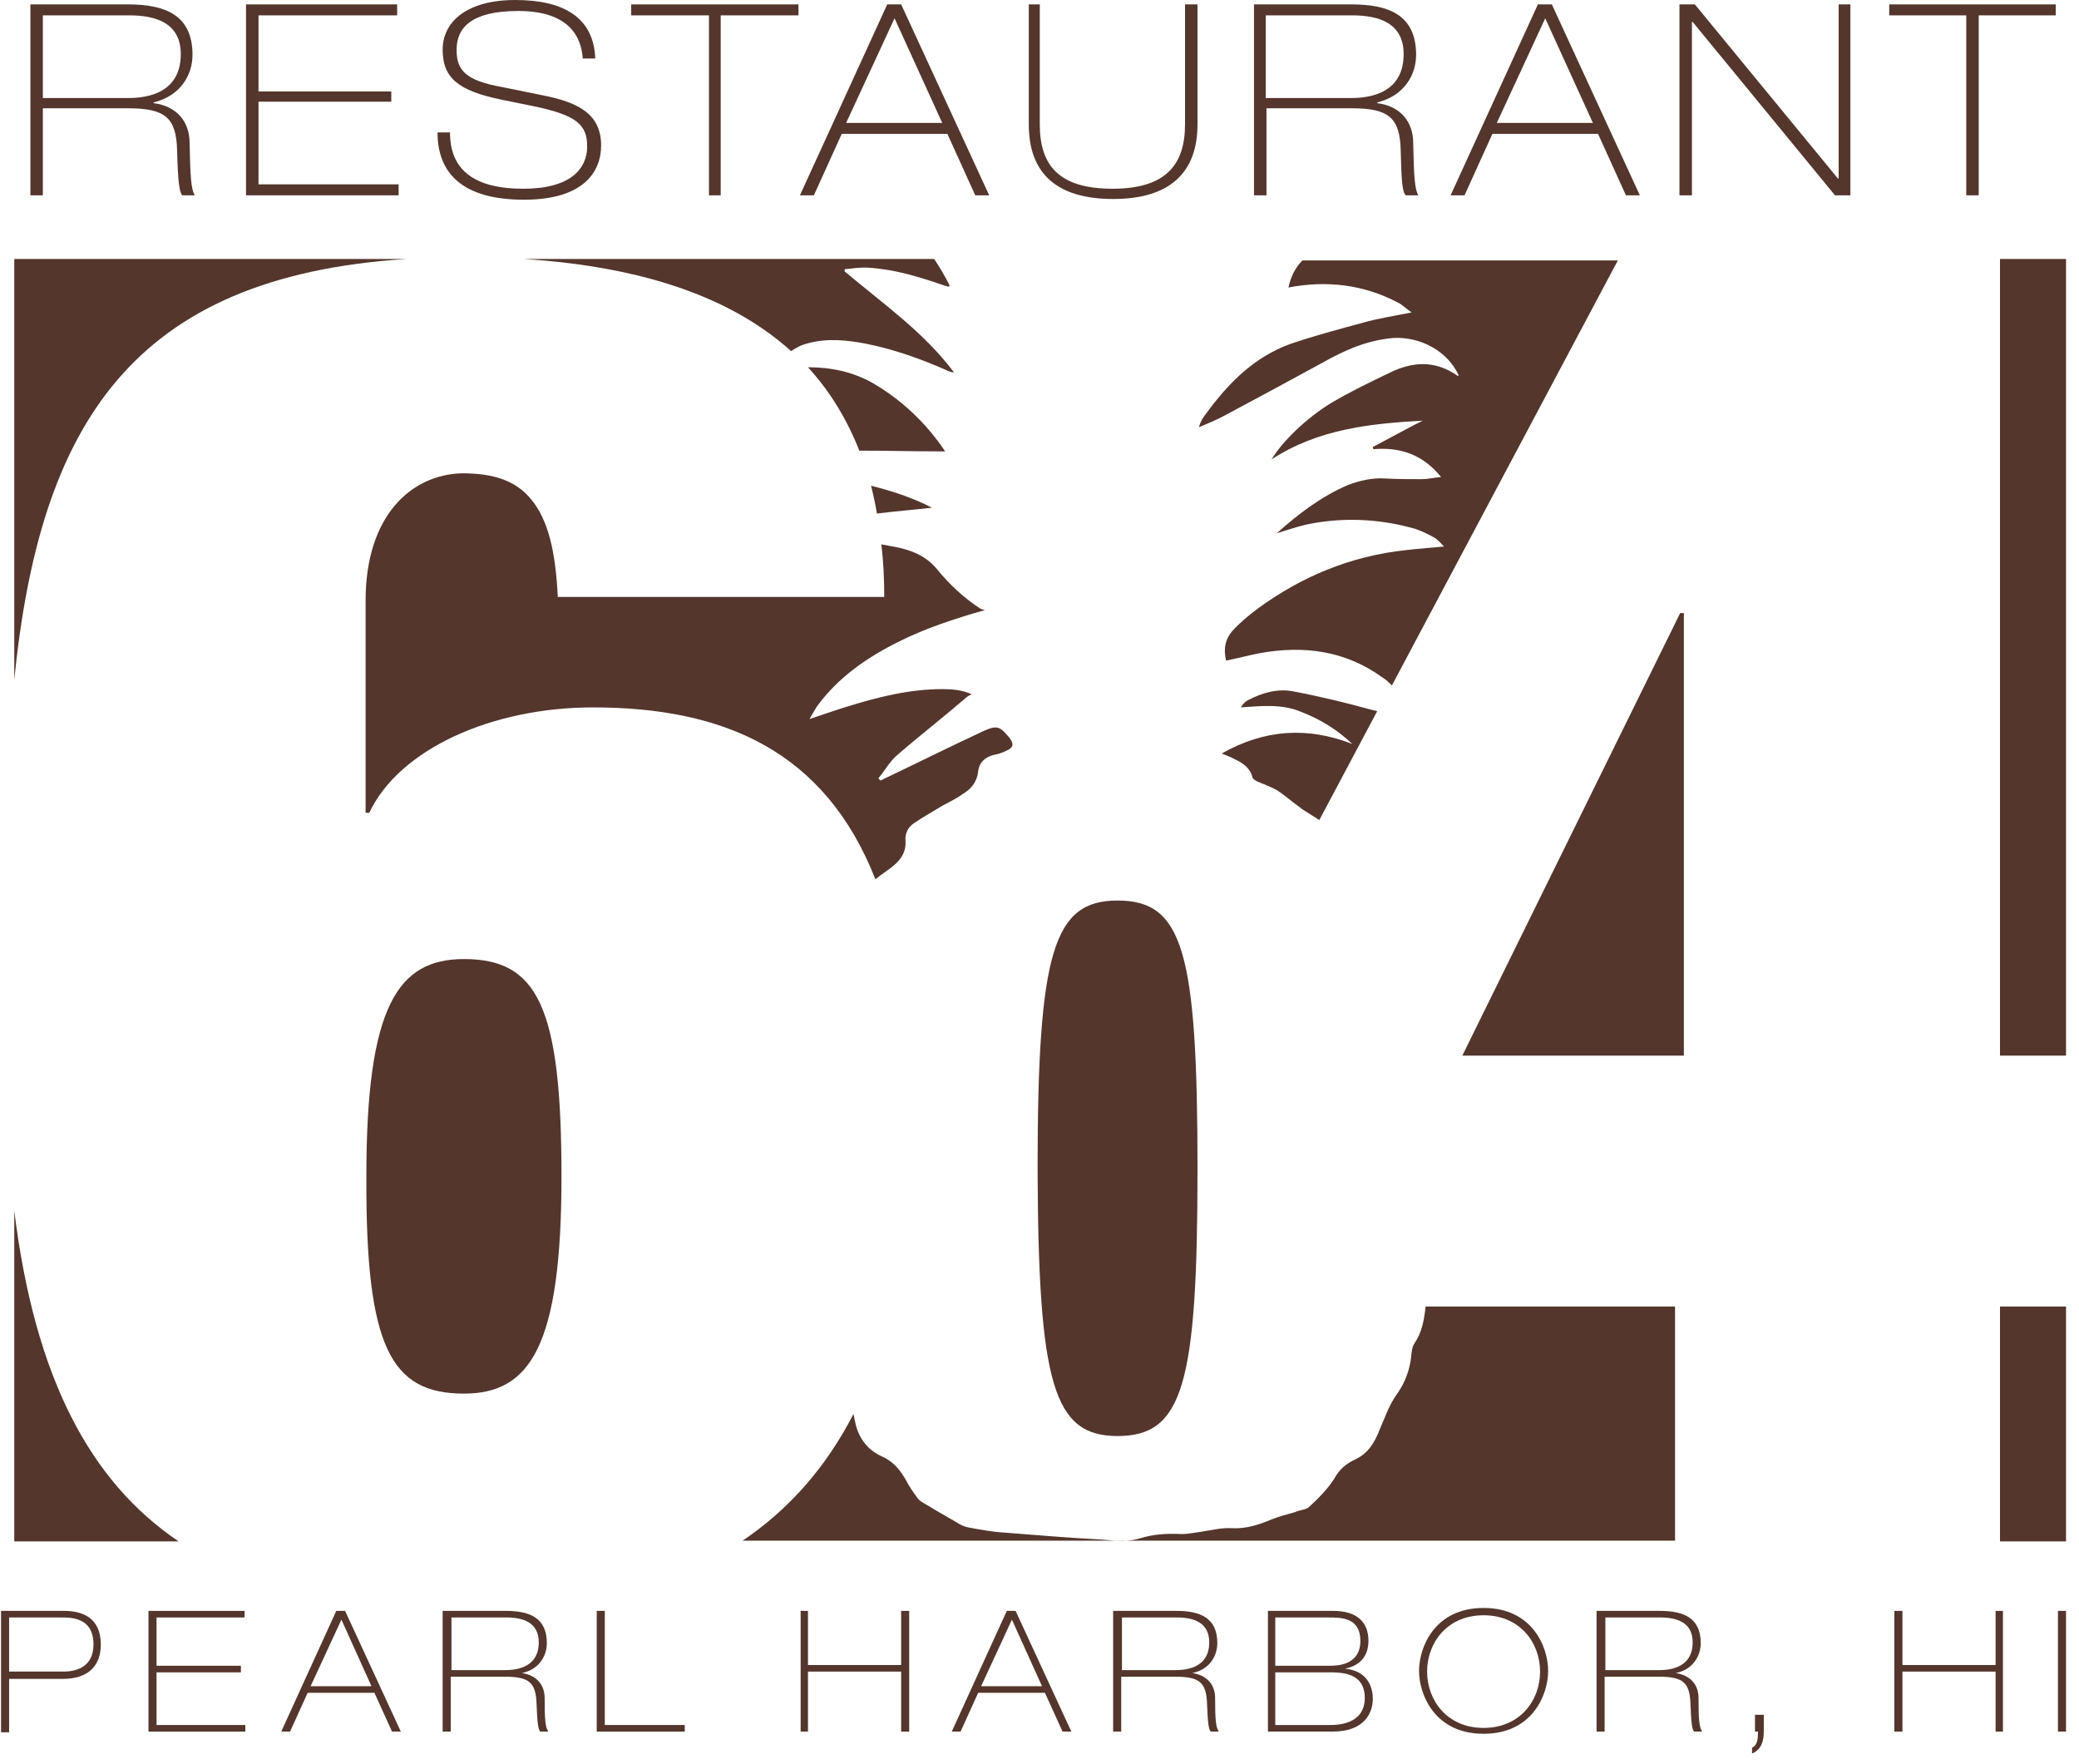 <svg width="132" height="112" viewBox="0 0 132 112" fill="none" xmlns="http://www.w3.org/2000/svg">
<path d="M106.213 82.947H90.516C90.423 83.783 90.284 84.573 89.818 85.269C89.585 85.594 89.632 86.105 89.538 86.523C89.399 87.266 89.119 87.917 88.653 88.567C88.188 89.217 87.908 90.053 87.582 90.796C87.256 91.632 86.837 92.282 86.045 92.654C85.44 92.933 85.02 93.304 84.695 93.908C84.275 94.558 83.67 95.162 83.111 95.673C82.925 95.858 82.505 95.858 82.226 95.998C81.714 96.137 81.201 96.276 80.736 96.462C79.944 96.787 79.152 97.066 78.22 97.019C77.568 96.973 76.87 97.159 76.218 97.252C75.845 97.298 75.426 97.391 75.053 97.391C74.122 97.345 73.237 97.391 72.352 97.67C71.42 97.948 70.489 97.763 69.557 97.716C67.648 97.623 65.692 97.438 63.782 97.298C62.99 97.252 62.245 97.112 61.5 96.973C61.22 96.927 60.941 96.787 60.661 96.602C59.916 96.183 59.218 95.766 58.519 95.348C58.379 95.255 58.286 95.162 58.193 95.022C57.96 94.697 57.727 94.372 57.541 94.001C57.168 93.35 56.749 92.793 56.004 92.468C55.072 92.05 54.467 91.261 54.28 90.192C54.234 90.053 54.234 89.914 54.187 89.774C52.417 93.211 50.042 95.858 47.154 97.809H106.352V82.947H106.213Z" fill="#54362C"/>
<path d="M23.213 38.129V51.598H23.446C25.355 47.557 31.224 44.91 37.651 44.91C45.942 44.91 52.369 47.65 55.583 55.824C55.956 55.499 56.375 55.267 56.748 54.942C57.26 54.524 57.539 54.013 57.493 53.363C57.446 52.898 57.679 52.48 58.052 52.248C58.657 51.83 59.263 51.505 59.868 51.133C60.287 50.901 60.706 50.715 61.079 50.437C61.638 50.112 62.011 49.694 62.104 48.997C62.15 48.44 62.523 48.068 63.082 47.929C63.361 47.883 63.641 47.79 63.92 47.65C64.339 47.465 64.386 47.232 64.106 46.861C63.501 46.118 63.315 46.025 62.476 46.396C60.38 47.372 58.331 48.393 56.282 49.369C56.142 49.415 56.049 49.508 55.909 49.554C55.863 49.508 55.816 49.462 55.769 49.415C56.189 48.904 56.515 48.3 57.027 47.883C58.424 46.675 59.868 45.56 61.265 44.353C61.358 44.26 61.498 44.167 61.685 44.074C61.079 43.795 60.427 43.749 59.822 43.749C57.726 43.749 55.723 44.26 53.767 44.864C53.022 45.096 52.23 45.374 51.391 45.653C51.578 45.328 51.717 45.096 51.857 44.864C53.208 43.006 55.024 41.752 57.074 40.73C58.75 39.894 60.567 39.291 62.523 38.733C62.43 38.687 62.337 38.687 62.243 38.64C61.172 37.944 60.241 37.061 59.449 36.086C58.657 35.157 57.586 34.832 56.422 34.646C56.282 34.6 56.096 34.6 55.956 34.553C56.096 35.668 56.142 36.783 56.142 37.897H35.416C35.276 35.018 34.81 33.021 33.739 31.72C32.761 30.513 31.364 30.048 29.314 30.048C26.101 30.141 23.213 32.742 23.213 38.129Z" fill="#54362C"/>
<path d="M59.17 32.231C57.913 31.581 56.609 31.163 55.305 30.838C55.444 31.395 55.584 31.999 55.677 32.603C56.795 32.463 57.959 32.37 59.17 32.231Z" fill="#54362C"/>
<path d="M29.455 88.474C33.647 88.474 35.65 85.502 35.65 74.681C35.65 63.86 34.113 60.887 29.455 60.887C25.264 60.887 23.261 63.86 23.261 74.681C23.214 85.502 24.798 88.474 29.455 88.474Z" fill="#54362C"/>
<path d="M60.008 28.655C58.797 26.844 57.261 25.404 55.444 24.336C54.14 23.593 52.743 23.314 51.299 23.314C52.743 24.893 53.814 26.705 54.559 28.609C56.236 28.609 57.866 28.655 59.543 28.655C59.682 28.655 59.822 28.655 60.008 28.655Z" fill="#54362C"/>
<path d="M131.176 16.441H126.984V67.017H131.176V16.441Z" fill="#54362C"/>
<path d="M50.229 22.293C50.555 22.061 50.927 21.875 51.346 21.782C52.557 21.457 53.815 21.596 55.026 21.828C56.843 22.2 58.519 22.804 60.196 23.547C60.289 23.593 60.429 23.64 60.569 23.64C58.659 21.085 56.051 19.274 53.629 17.23C53.629 17.184 53.629 17.138 53.629 17.091C54.141 17.045 54.653 16.952 55.166 16.998C56.749 17.091 58.286 17.556 59.777 18.066C59.916 18.113 60.056 18.159 60.242 18.206C60.289 18.159 60.289 18.113 60.289 18.113C60.01 17.556 59.684 16.998 59.311 16.441H33.228C41.333 16.952 46.736 19.135 50.229 22.293Z" fill="#54362C"/>
<path d="M0.906 76.863V97.856H11.339C5.704 94.047 2.21 87.452 0.906 76.863Z" fill="#54362C"/>
<path d="M25.824 16.441H0.906V43.146C2.536 26.983 8.358 17.556 25.824 16.441Z" fill="#54362C"/>
<path d="M77.57 47.836C77.896 47.976 78.176 48.069 78.409 48.208C78.921 48.44 79.387 48.765 79.526 49.369C79.573 49.462 79.713 49.555 79.806 49.601C80.225 49.787 80.644 49.926 81.064 50.159C81.436 50.391 81.809 50.716 82.181 50.995C82.368 51.134 82.554 51.273 82.74 51.413C83.02 51.598 83.346 51.784 83.625 51.97C83.672 52.016 83.718 52.016 83.765 52.063L87.444 45.143C87.351 45.143 87.305 45.096 87.212 45.096C85.535 44.632 83.811 44.214 82.088 43.889C81.11 43.703 80.132 43.982 79.247 44.446C79.061 44.539 78.921 44.678 78.781 44.91C80.085 44.818 81.389 44.678 82.6 45.189C83.811 45.654 84.883 46.304 85.861 47.233C83.02 46.118 80.272 46.304 77.57 47.836Z" fill="#54362C"/>
<path d="M131.176 82.947H126.984V97.856H131.176V82.947Z" fill="#54362C"/>
<path d="M92.846 67.017H106.912V38.919H106.679L92.846 67.017Z" fill="#54362C"/>
<path d="M81.807 18.252C84.229 17.788 86.558 18.066 88.701 19.181C89.026 19.32 89.259 19.599 89.632 19.831C88.514 20.063 87.536 20.203 86.558 20.481C85.021 20.899 83.437 21.317 81.947 21.828C79.618 22.664 77.988 24.336 76.591 26.24C76.404 26.473 76.218 26.751 76.125 27.123C76.684 26.89 77.243 26.658 77.755 26.38C79.851 25.265 81.9 24.15 83.95 23.036C85.347 22.246 86.791 21.596 88.468 21.457C90.191 21.364 91.914 22.293 92.613 23.825L92.566 23.872C91.122 22.85 89.679 22.943 88.188 23.686C86.931 24.29 85.673 24.893 84.509 25.59C82.972 26.519 81.388 28.052 80.736 29.166C83.717 27.216 87.07 26.89 90.331 26.705C89.306 27.216 88.235 27.819 87.163 28.377C87.163 28.423 87.163 28.47 87.21 28.516C88.887 28.377 90.331 28.841 91.495 30.281C91.029 30.327 90.657 30.42 90.284 30.42C89.492 30.42 88.701 30.42 87.909 30.374C87.117 30.327 86.325 30.513 85.58 30.792C83.857 31.535 82.413 32.649 81.062 33.857C81.807 33.625 82.599 33.346 83.437 33.207C85.58 32.835 87.769 32.974 89.865 33.578C90.284 33.718 90.657 33.903 91.076 34.136C91.309 34.275 91.448 34.461 91.681 34.693C90.796 34.786 90.051 34.832 89.259 34.925C85.766 35.297 82.646 36.597 79.851 38.641C79.292 39.059 78.733 39.523 78.267 40.034C77.802 40.545 77.662 41.195 77.848 41.938C78.547 41.799 79.246 41.613 79.944 41.474C82.739 40.963 85.394 41.288 87.769 43.006C88.002 43.145 88.188 43.331 88.374 43.517L102.72 16.534H82.692C82.273 16.952 81.947 17.555 81.807 18.252Z" fill="#54362C"/>
<path d="M1.93 0.279H8.124C10.453 0.279 12.223 0.929 12.223 3.483C12.223 4.737 11.478 6.084 9.754 6.502V6.549C11.245 6.734 12.037 7.756 12.037 9.057C12.083 11.239 12.13 11.982 12.363 12.4H11.571C11.385 12.215 11.291 11.425 11.245 9.567C11.198 7.477 10.5 6.874 8.124 6.874H2.721V12.4H1.93V0.279ZM2.721 6.224H8.031C8.776 6.224 11.478 6.224 11.478 3.437C11.478 1.486 9.941 0.975 8.217 0.975H2.721V6.224Z" fill="#54362C"/>
<path d="M15.621 0.279H25.216V0.975H16.413V5.806H24.843V6.456H16.413V11.704H25.309V12.4H15.621V0.279Z" fill="#54362C"/>
<path d="M28.571 8.406C28.571 10.682 29.968 11.982 33.229 11.982C36.209 11.982 37.281 10.728 37.281 9.289C37.281 7.942 36.629 7.338 34.067 6.781L31.785 6.316C29.13 5.759 28.105 4.969 28.105 3.158C28.105 1.347 29.689 0 32.716 0C35.79 0 37.7 1.115 37.793 3.715H37.001C36.908 2.322 36.116 0.697 32.903 0.697C29.922 0.697 28.99 1.765 28.99 3.158C28.99 4.459 29.549 5.109 31.878 5.527L34.393 6.038C36.815 6.502 38.166 7.292 38.166 9.242C38.166 10.868 37.094 12.679 33.275 12.679C29.316 12.679 27.779 10.961 27.779 8.406H28.571Z" fill="#54362C"/>
<path d="M40.076 0.279H50.696V0.975H45.758V12.4H45.013V0.975H40.076V0.279Z" fill="#54362C"/>
<path d="M56.332 0.279H57.217L62.806 12.4H61.921L60.151 8.499H53.444L51.674 12.4H50.789L56.332 0.279ZM53.723 7.803H59.825L56.797 1.161L53.723 7.803Z" fill="#54362C"/>
<path d="M65.227 0.279H66.018V7.895C66.018 10.496 67.229 11.982 70.629 11.982C73.983 11.982 75.24 10.496 75.24 7.895V0.279H76.032V7.895C76.032 11.007 74.216 12.633 70.676 12.633C67.09 12.633 65.32 11.007 65.32 7.895V0.279H65.227Z" fill="#54362C"/>
<path d="M79.619 0.279H85.814C88.142 0.279 89.912 0.929 89.912 3.483C89.912 4.737 89.167 6.084 87.444 6.502V6.549C88.934 6.734 89.726 7.756 89.726 9.057C89.773 11.239 89.819 11.982 90.052 12.4H89.26C89.028 12.215 88.981 11.425 88.934 9.567C88.888 7.477 88.189 6.874 85.814 6.874H80.411V12.4H79.619V0.279V0.279ZM80.364 6.224H85.674C86.419 6.224 89.121 6.224 89.121 3.437C89.121 1.486 87.584 0.975 85.86 0.975H80.364V6.224Z" fill="#54362C"/>
<path d="M97.644 0.279H98.529L104.118 12.4H103.233L101.463 8.499H94.756L92.987 12.4H92.102L97.644 0.279ZM95.036 7.803H101.137L98.11 1.161L95.036 7.803Z" fill="#54362C"/>
<path d="M106.633 0.279H107.611L116.693 11.332H116.74V0.279H117.485V12.4H116.507L107.471 1.393H107.425V12.4H106.633V0.279Z" fill="#54362C"/>
<path d="M119.951 0.279H130.524V0.975H125.633V12.4H124.842V0.975H119.951V0.279Z" fill="#54362C"/>
<path d="M0.066 102.268H4.072C5.143 102.268 6.401 102.639 6.401 104.404C6.401 105.704 5.656 106.587 3.979 106.587H0.579V109.977H0.066V102.268ZM0.579 106.122H4.025C4.957 106.122 5.935 105.751 5.935 104.404C5.935 102.686 4.538 102.686 3.886 102.686H0.579V106.122Z" fill="#54362C"/>
<path d="M9.428 102.268H15.529V102.686H9.94V105.751H15.296V106.169H9.94V109.513H15.576V109.931H9.428V102.268Z" fill="#54362C"/>
<path d="M21.351 102.268H21.91L25.449 109.931H24.89L23.773 107.469H19.534L18.416 109.931H17.857L21.351 102.268ZM19.721 107.051H23.586L21.677 102.825L19.721 107.051Z" fill="#54362C"/>
<path d="M28.152 102.268H32.111C33.601 102.268 34.719 102.686 34.719 104.311C34.719 105.101 34.254 105.983 33.136 106.215C34.067 106.355 34.58 106.958 34.58 107.794C34.58 109.188 34.626 109.652 34.812 109.931H34.3C34.16 109.791 34.114 109.327 34.067 108.166C34.021 106.819 33.601 106.447 32.064 106.447H28.618V109.931H28.105V102.268H28.152ZM28.664 106.029H32.018C32.484 106.029 34.207 106.029 34.207 104.265C34.207 103.011 33.229 102.686 32.158 102.686H28.664V106.029V106.029Z" fill="#54362C"/>
<path d="M37.887 102.268H38.399V109.513H43.476V109.931H37.887V102.268Z" fill="#54362C"/>
<path d="M50.834 102.268H51.3V105.704H57.215V102.268H57.727V109.931H57.215V106.122H51.3V109.931H50.834V102.268Z" fill="#54362C"/>
<path d="M63.923 102.268H64.482L68.022 109.931H67.463L66.345 107.469H62.106L60.989 109.931H60.43L63.923 102.268ZM62.293 107.051H66.159L64.249 102.825L62.293 107.051Z" fill="#54362C"/>
<path d="M70.722 102.268H74.681C76.172 102.268 77.29 102.686 77.29 104.311C77.29 105.101 76.824 105.983 75.706 106.215C76.638 106.355 77.15 106.958 77.15 107.794C77.15 109.188 77.196 109.652 77.383 109.931H76.87C76.731 109.791 76.684 109.327 76.638 108.166C76.591 106.819 76.172 106.447 74.635 106.447H71.188V109.931H70.676V102.268H70.722ZM71.235 106.029H74.588C75.054 106.029 76.777 106.029 76.777 104.265C76.777 103.011 75.799 102.686 74.728 102.686H71.235V106.029V106.029Z" fill="#54362C"/>
<path d="M80.504 102.268H84.649C86.14 102.268 86.885 102.964 86.885 104.172C86.885 104.915 86.559 105.704 85.394 105.937C86.885 106.076 87.164 107.191 87.164 107.841C87.164 108.677 86.698 109.931 84.603 109.931H80.504V102.268V102.268ZM80.97 105.751H84.416C84.835 105.751 86.373 105.751 86.373 104.172C86.373 102.686 85.162 102.686 84.323 102.686H80.97V105.751ZM80.97 109.513H84.463C84.835 109.513 86.652 109.513 86.652 107.794C86.652 106.169 85.162 106.169 84.323 106.169H80.97V109.513Z" fill="#54362C"/>
<path d="M94.196 102.082C97.317 102.082 98.295 104.589 98.295 106.076C98.295 107.562 97.317 110.07 94.196 110.07C91.076 110.07 90.098 107.562 90.098 106.076C90.098 104.589 91.076 102.082 94.196 102.082ZM94.196 109.698C96.525 109.698 97.783 107.933 97.783 106.122C97.783 104.311 96.525 102.546 94.196 102.546C91.868 102.546 90.61 104.311 90.61 106.122C90.61 107.933 91.868 109.698 94.196 109.698Z" fill="#54362C"/>
<path d="M101.416 102.268H105.375C106.865 102.268 107.983 102.686 107.983 104.311C107.983 105.101 107.517 105.983 106.399 106.215C107.331 106.355 107.843 106.958 107.843 107.794C107.843 109.188 107.89 109.652 108.076 109.931H107.564C107.424 109.791 107.377 109.327 107.331 108.166C107.284 106.819 106.865 106.447 105.328 106.447H101.881V109.931H101.369V102.268H101.416ZM101.928 106.029H105.282C105.747 106.029 107.471 106.029 107.471 104.265C107.471 103.011 106.492 102.686 105.421 102.686H101.928V106.029V106.029Z" fill="#54362C"/>
<path d="M111.428 108.862H111.987V109.93C111.987 110.581 111.801 111.092 111.242 111.324V110.952C111.568 110.813 111.615 110.395 111.615 110.07V109.93H111.428V108.862Z" fill="#54362C"/>
<path d="M120.277 102.268H120.79V105.704H126.705V102.268H127.171V109.931H126.705V106.122H120.79V109.931H120.277V102.268Z" fill="#54362C"/>
<path d="M131.176 102.268H130.664V109.931H131.176V102.268Z" fill="#54362C"/>
<path d="M70.956 91.168C75.101 91.168 76.032 87.917 76.032 74.216C76.032 60.376 75.101 57.171 70.956 57.171C66.904 57.171 65.879 60.376 65.879 74.216C65.925 87.917 66.904 91.168 70.956 91.168Z" fill="#54362C"/>
</svg>
